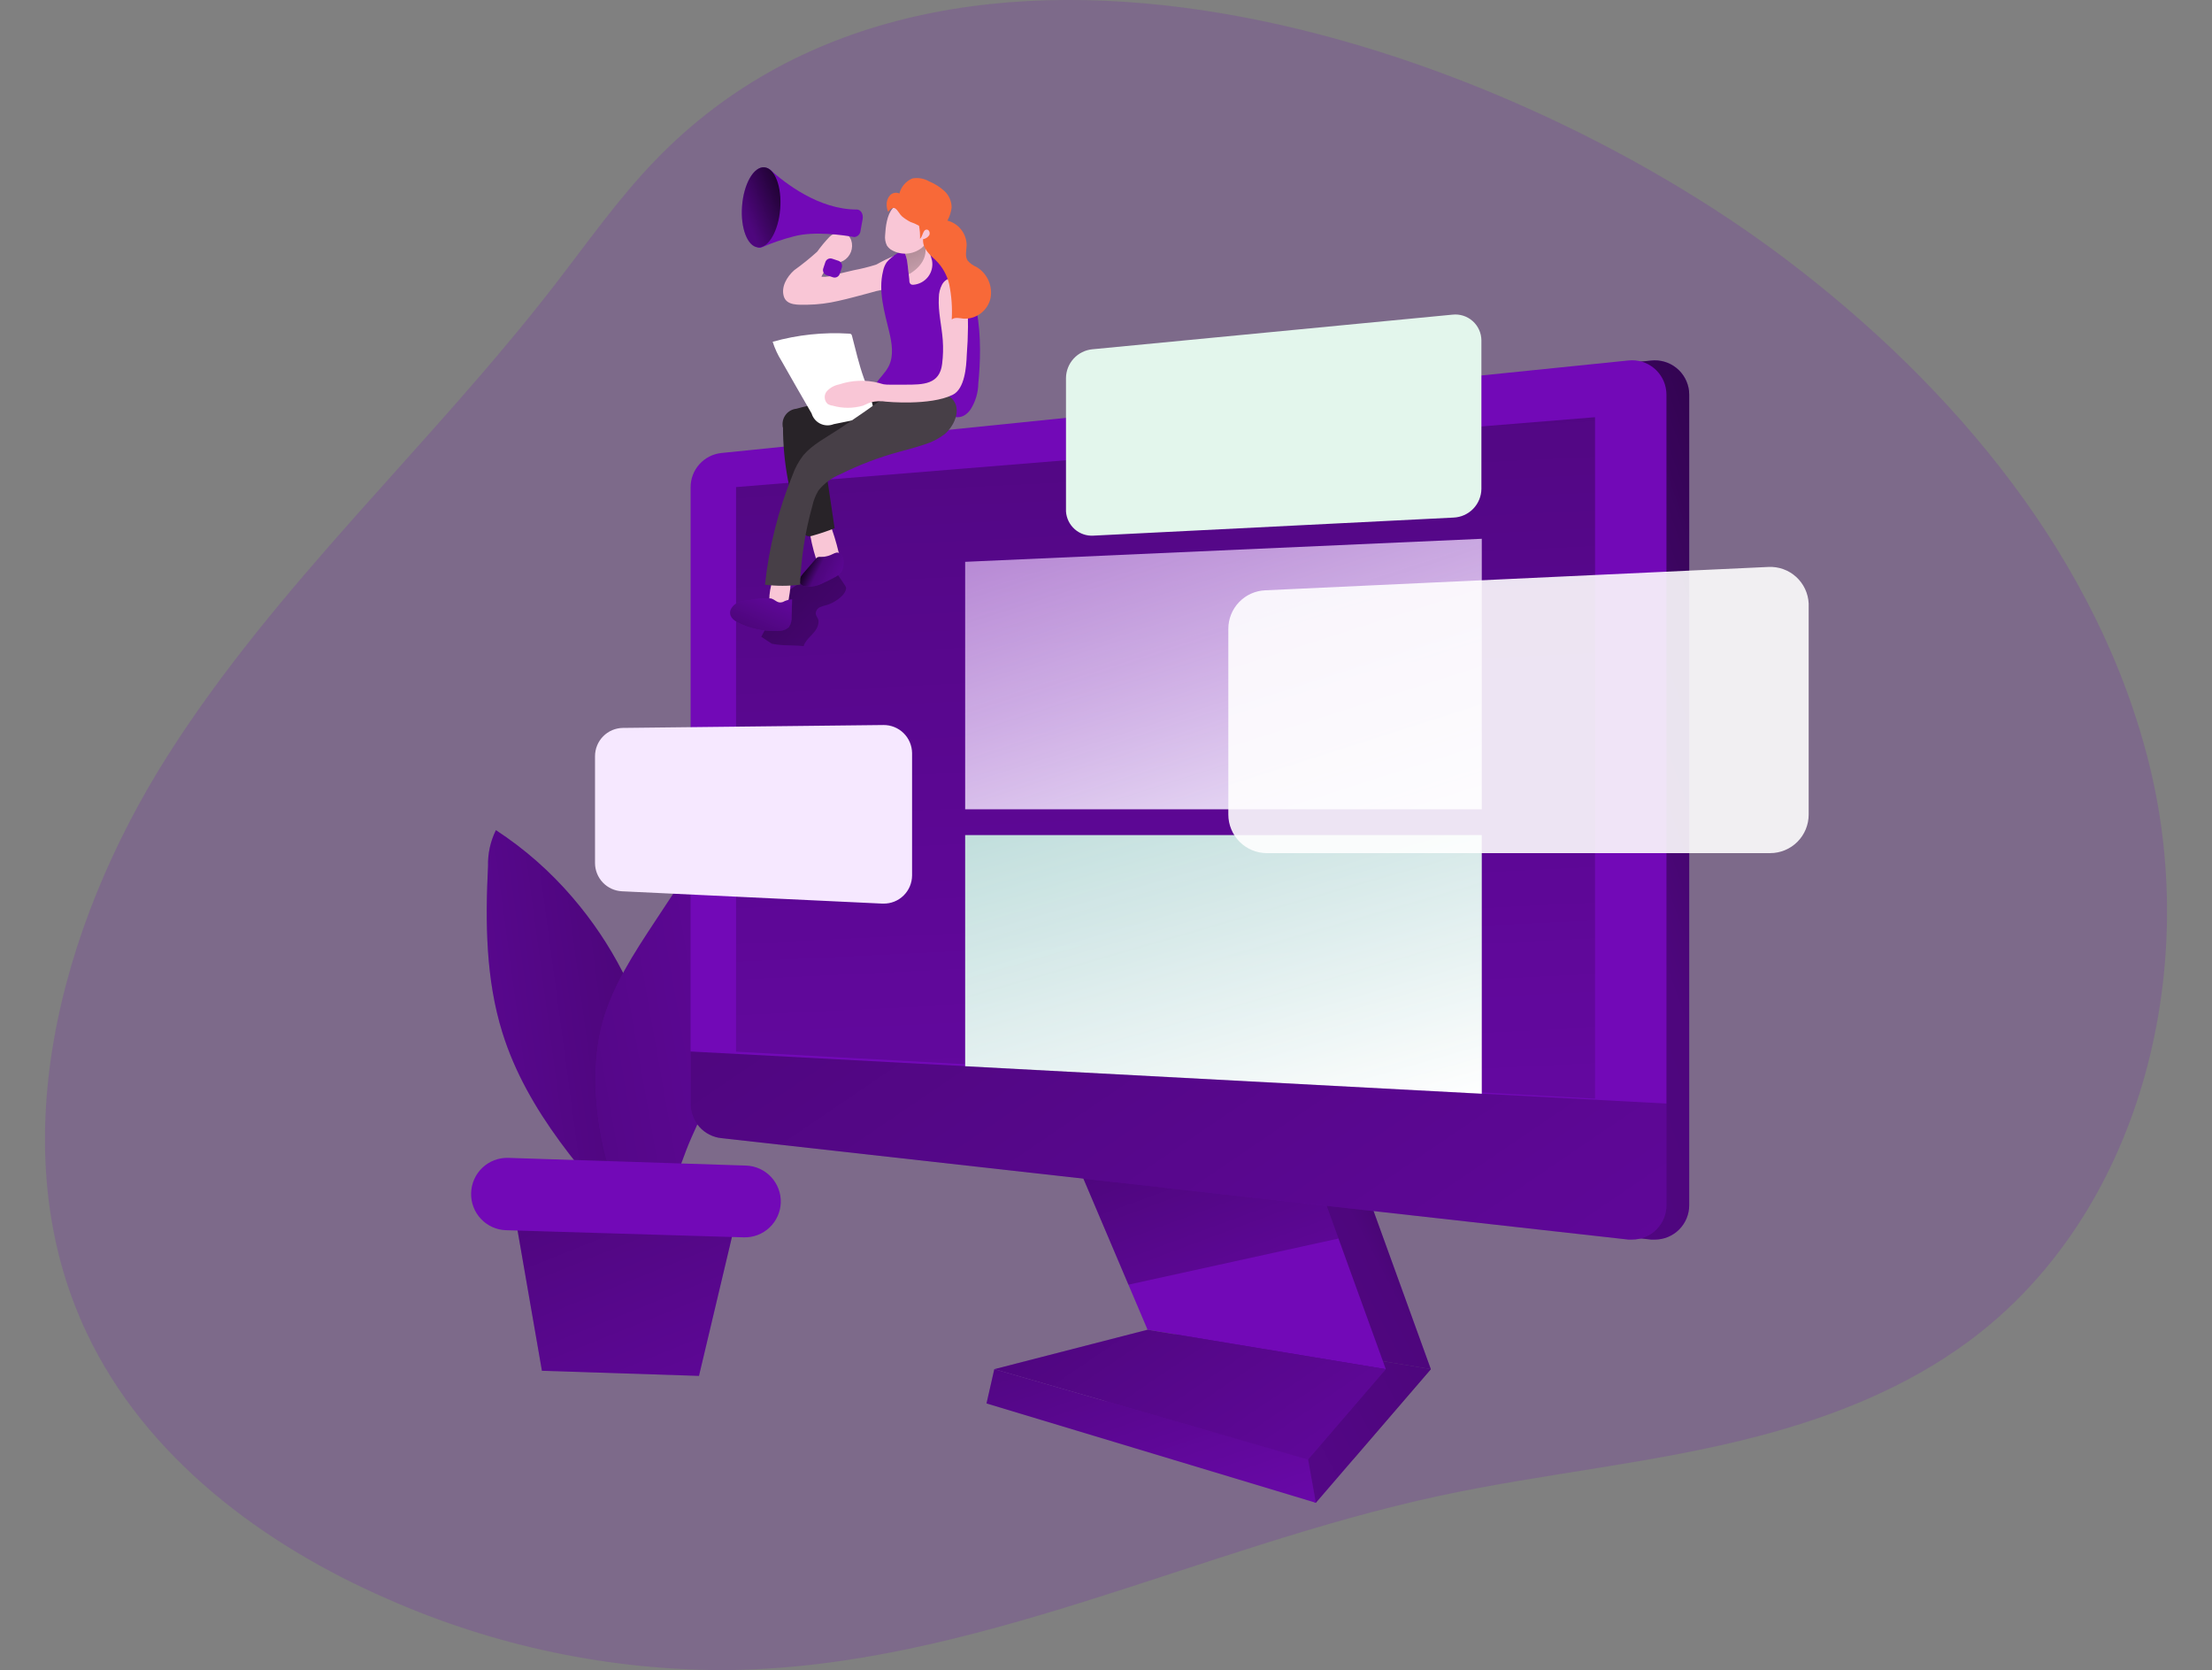 <svg width="310" height="234" viewBox="0 0 310 234" fill="none" xmlns="http://www.w3.org/2000/svg">
<rect x="0" y="0" width="310" height="234" fill="#808080" stroke="none"/>
<g clip-path="url(#clip0_1639_3124)">
<path opacity="0.18" d="M91.87 22.423C86.603 27.871 82.24 34.114 77.594 40.106C60.204 62.555 38.72 81.896 23.486 105.891C8.253 129.886 -0.007 161.142 12.167 186.786C20.374 204.116 36.755 216.402 54.316 224.035C69.336 230.674 85.583 234.069 102 233.999C136.322 233.593 168.143 216.808 201.705 209.59C216.586 206.386 231.88 205.057 246.588 201.18C257.02 198.434 267.227 194.35 275.9 187.935C299.876 170.226 308.359 136.396 301.281 107.411C294.203 78.425 273.883 54.128 250.079 36.177C209.706 5.724 133.115 -20.24 91.87 22.423Z" fill="#7209B7"/>
<path d="M103.156 170.875L72.094 169.873L75.948 192.063L97.958 192.78L103.156 170.875Z" fill="#7209B7"/>
<path d="M103.156 170.875L72.094 169.873L75.948 192.063L97.958 192.78L103.156 170.875Z" fill="url(#paint0_linear_1639_3124)"/>
<path d="M69.498 116.314C68.731 117.873 68.352 119.594 68.395 121.331C68.007 129.197 68.067 137.218 70.421 144.722C73.869 155.756 81.904 164.658 89.715 173.215C89.129 172.274 90.862 167.283 91.095 166.092C91.552 163.76 92.069 161.438 92.552 159.115C93.328 155.437 92.552 151.569 91.638 147.951C89.643 139.749 85.734 132.138 80.232 125.743C77.119 122.106 73.505 118.931 69.498 116.314V116.314Z" fill="#7209B7"/>
<path d="M69.498 116.314C68.731 117.873 68.352 119.594 68.395 121.331C68.007 129.197 68.067 137.218 70.421 144.722C73.869 155.756 81.904 164.658 89.715 173.215C89.129 172.274 90.862 167.283 91.095 166.092C91.552 163.76 92.069 161.438 92.552 159.115C93.328 155.437 92.552 151.569 91.638 147.951C89.643 139.749 85.734 132.138 80.232 125.743C77.119 122.106 73.505 118.931 69.498 116.314V116.314Z" fill="url(#paint1_linear_1639_3124)"/>
<path d="M104.294 142.926C106.932 137.054 109.596 131.105 110.587 124.742C111.579 118.378 110.699 111.471 106.811 106.342C101.793 113.957 96.77 121.57 91.741 129.18C88.844 133.575 85.896 138.064 84.473 143.141C81.982 152.044 84.197 165.738 90.12 172.956C93.5 170.063 95.078 163.458 96.905 159.374L104.294 142.926Z" fill="#7209B7"/>
<path d="M104.294 142.926C106.932 137.054 109.596 131.105 110.587 124.742C111.579 118.378 110.699 111.471 106.811 106.342C101.793 113.957 96.77 121.57 91.741 129.18C88.844 133.575 85.896 138.064 84.473 143.141C81.982 152.044 84.197 165.738 90.12 172.956C93.5 170.063 95.078 163.458 96.905 159.374L104.294 142.926Z" fill="url(#paint2_linear_1639_3124)"/>
<path d="M71.231 162.231L104.544 163.31C105.876 163.353 107.136 163.922 108.05 164.893C108.965 165.863 109.458 167.157 109.423 168.491C109.378 169.823 108.809 171.083 107.84 171.997C106.872 172.911 105.581 173.404 104.251 173.369L70.904 172.368C69.573 172.323 68.313 171.753 67.4 170.783C66.486 169.813 65.991 168.52 66.024 167.187V167.187C66.037 166.518 66.183 165.858 66.453 165.246C66.722 164.634 67.111 164.081 67.595 163.621C68.079 163.16 68.65 162.799 69.274 162.561C69.898 162.322 70.564 162.21 71.231 162.231Z" fill="#7209B7"/>
<path d="M156.401 161.021L167.143 186.312L200.525 191.838L189.783 162.187L156.401 161.021Z" fill="#7209B7"/>
<path d="M156.401 161.021L167.143 186.312L200.525 191.838L189.783 162.187L156.401 161.021Z" fill="url(#paint3_linear_1639_3124)"/>
<path d="M167.143 186.312L145.659 191.838L189.636 204.488L200.525 191.838L167.143 186.312Z" fill="url(#paint4_linear_1639_3124)"/>
<path d="M167.143 186.312L145.659 191.838L184.412 210.558L200.525 191.838L167.143 186.312Z" fill="#7209B7"/>
<path d="M167.143 186.312L145.659 191.838L184.412 210.558L200.525 191.838L167.143 186.312Z" fill="url(#paint5_linear_1639_3124)"/>
<path d="M150.082 161.021L160.824 186.312L194.214 191.838L183.472 162.187L150.082 161.021Z" fill="#7209B7"/>
<path d="M158.143 180L187.585 173.533L183.472 162.187L150.082 161.021L158.143 180Z" fill="url(#paint6_linear_1639_3124)"/>
<path d="M160.823 186.312L139.348 191.838L183.325 204.488L194.213 191.838L160.823 186.312Z" fill="#7209B7"/>
<path d="M160.823 186.312L139.348 191.838L183.325 204.488L194.213 191.838L160.823 186.312Z" fill="url(#paint7_linear_1639_3124)"/>
<path d="M183.325 204.487L184.411 210.557L138.253 196.639L139.348 191.838L183.325 204.487Z" fill="#7209B7"/>
<path d="M183.325 204.487L184.411 210.557L138.253 196.639L139.348 191.838L183.325 204.487Z" fill="url(#paint8_linear_1639_3124)"/>
<path d="M236.734 55.294V168.862C236.734 169.496 236.609 170.124 236.366 170.71C236.123 171.296 235.767 171.828 235.319 172.275C234.87 172.723 234.338 173.077 233.752 173.318C233.167 173.56 232.539 173.682 231.906 173.68H231.389L104.285 159.468C103.102 159.344 102.007 158.786 101.211 157.901C100.415 157.016 99.975 155.867 99.975 154.676V68.263C99.975 67.072 100.415 65.923 101.211 65.038C102.007 64.153 103.102 63.595 104.285 63.471L231.389 50.52C232.658 50.379 233.93 50.748 234.927 51.546C235.925 52.344 236.565 53.506 236.708 54.776C236.725 54.949 236.734 55.122 236.734 55.294Z" fill="#7209B7"/>
<path d="M236.734 55.294V168.862C236.734 169.496 236.609 170.124 236.366 170.71C236.123 171.296 235.767 171.828 235.319 172.275C234.87 172.723 234.338 173.077 233.752 173.318C233.167 173.56 232.539 173.682 231.906 173.68H231.389L104.285 159.468C103.102 159.344 102.007 158.786 101.211 157.901C100.415 157.016 99.975 155.867 99.975 154.676V68.263C99.975 67.072 100.415 65.923 101.211 65.038C102.007 64.153 103.102 63.595 104.285 63.471L231.389 50.52C232.658 50.379 233.93 50.748 234.927 51.546C235.925 52.344 236.565 53.506 236.708 54.776C236.725 54.949 236.734 55.122 236.734 55.294Z" fill="url(#paint9_linear_1639_3124)"/>
<path d="M233.545 55.295V168.863C233.545 169.497 233.42 170.125 233.177 170.71C232.934 171.296 232.578 171.828 232.129 172.275C231.681 172.723 231.149 173.078 230.563 173.319C229.977 173.56 229.35 173.683 228.717 173.681H228.199L101.096 159.468C99.913 159.345 98.818 158.786 98.022 157.901C97.226 157.016 96.785 155.867 96.785 154.676V68.263C96.785 67.072 97.226 65.923 98.022 65.038C98.818 64.153 99.913 63.595 101.096 63.471L228.251 50.503C228.88 50.439 229.515 50.501 230.12 50.684C230.726 50.867 231.289 51.167 231.778 51.568C232.267 51.969 232.673 52.462 232.972 53.02C233.27 53.578 233.456 54.19 233.519 54.82C233.536 54.977 233.544 55.136 233.545 55.295Z" fill="#7209B7"/>
<path d="M103.156 147.355V68.246L223.535 58.455V153.934L103.156 147.355Z" fill="url(#paint10_linear_1639_3124)"/>
<path d="M207.663 113.395H135.262V78.719L207.663 75.49V113.395Z" fill="url(#paint11_linear_1639_3124)"/>
<path d="M207.663 153.251L135.262 149.4V117.004H207.663V153.251Z" fill="url(#paint12_linear_1639_3124)"/>
<path d="M233.545 154.624V168.862C233.545 169.496 233.42 170.124 233.177 170.71C232.934 171.296 232.578 171.828 232.129 172.275C231.681 172.723 231.149 173.077 230.563 173.318C229.977 173.56 229.35 173.682 228.717 173.68H228.199L101.096 159.468C99.913 159.344 98.818 158.786 98.022 157.901C97.226 157.016 96.785 155.867 96.785 154.676V147.328L233.545 154.624Z" fill="url(#paint13_linear_1639_3124)"/>
<path d="M118.579 82.347C118.579 83.452 116.803 84.496 115.932 84.755C115.569 84.834 115.214 84.946 114.872 85.092C114.705 85.177 114.565 85.307 114.468 85.467C114.37 85.627 114.319 85.811 114.32 85.999C114.363 86.318 114.622 86.577 114.691 86.862C114.733 87.153 114.701 87.451 114.596 87.726C114.26 88.788 112.941 89.453 112.622 90.532C110.794 90.342 109.975 90.532 108.165 90.195L106.69 89.219L108.966 84.954C109.261 84.354 109.623 83.789 110.044 83.27C110.534 82.745 111.097 82.294 111.717 81.932C113.297 80.905 114.945 79.985 116.648 79.178C116.389 79.281 118.579 82.062 118.579 82.347Z" fill="url(#paint14_linear_1639_3124)"/>
<path d="M122.864 37.041L122.683 37.11C121.687 37.42 120.674 37.671 119.648 37.861L117.312 38.414C116.617 38.692 115.87 38.816 115.122 38.777C115.416 38.075 115.939 37.493 116.605 37.127C117.105 36.886 117.683 36.808 118.174 36.549C118.666 36.273 119.046 35.834 119.251 35.308C119.455 34.782 119.471 34.201 119.295 33.665C119.184 33.347 118.987 33.066 118.726 32.853C118.332 32.631 117.876 32.544 117.428 32.605C116.98 32.666 116.564 32.871 116.243 33.19C115.622 33.844 115.046 34.539 114.519 35.271C113.496 36.194 112.422 37.059 111.303 37.861C110.268 38.785 109.449 40.193 109.846 41.522C110.243 42.852 111.941 42.697 113.122 42.697C114.603 42.676 116.077 42.493 117.519 42.153C118.941 41.842 120.347 41.445 121.761 41.073C122.438 40.86 123.13 40.692 123.83 40.572C124.293 40.589 124.756 40.531 125.201 40.4C125.596 40.197 125.937 39.901 126.192 39.536C126.676 38.985 126.977 38.297 127.054 37.568C127.106 36.549 126.416 35.556 125.33 35.841C124.483 36.188 123.66 36.589 122.864 37.041V37.041Z" fill="#F9C6D6"/>
<path d="M117.519 77.329C117.66 77.615 117.732 77.929 117.732 78.248C117.732 78.567 117.66 78.882 117.519 79.168C117.345 79.383 117.116 79.548 116.856 79.643C116.551 79.79 116.211 79.85 115.875 79.815C115.538 79.78 115.218 79.651 114.95 79.444C114.673 79.132 114.477 78.755 114.381 78.347C113.906 76.861 113.563 75.335 113.355 73.788C113.32 73.65 113.32 73.504 113.355 73.365C113.433 73.214 113.561 73.095 113.717 73.029C114.519 72.588 115.787 72.243 116.244 73.21C116.759 74.553 117.186 75.929 117.519 77.329V77.329Z" fill="#F9C6D6"/>
<path d="M115.079 78.038C114.908 78.012 114.733 78.03 114.571 78.09C114.457 78.149 114.359 78.235 114.286 78.34L112.562 80.343C112.226 80.732 111.863 81.267 112.105 81.716C112.189 81.845 112.3 81.953 112.432 82.032C112.563 82.111 112.711 82.159 112.864 82.174C113.707 82.258 114.558 82.097 115.312 81.707C115.855 81.466 116.39 81.207 116.907 80.922C117.297 80.746 117.638 80.476 117.898 80.136C118.295 79.514 118.416 78.02 117.709 77.546C117.347 77.312 117.028 77.477 116.691 77.641C116.193 77.9 115.641 78.036 115.079 78.038V78.038Z" fill="#7209B7"/>
<path d="M107.803 84.15C107.777 84.261 107.777 84.376 107.803 84.487C107.861 84.597 107.951 84.688 108.061 84.746C108.394 84.978 108.786 85.11 109.191 85.126C109.393 85.134 109.594 85.095 109.778 85.011C109.962 84.927 110.124 84.8 110.251 84.642C110.44 84.344 110.553 84.002 110.579 83.65C110.726 82.884 110.801 82.106 110.803 81.327C110.808 81.217 110.771 81.108 110.699 81.025C110.641 80.983 110.573 80.956 110.501 80.947C109.863 80.809 108.613 80.472 108.294 81.258C107.976 82.189 107.81 83.166 107.803 84.15V84.15Z" fill="#F9C6D6"/>
<path d="M105.13 84.073C104.59 84.099 104.056 84.201 103.544 84.375C103.287 84.469 103.051 84.614 102.851 84.8C102.651 84.987 102.491 85.213 102.38 85.463C102.294 85.715 102.294 85.988 102.38 86.24C102.553 86.624 102.859 86.931 103.242 87.104C105.047 88.081 107.092 88.527 109.139 88.39C109.664 88.407 110.174 88.218 110.562 87.864C110.845 87.432 110.978 86.919 110.941 86.404L111.01 83.978C110.55 84.005 110.102 84.134 109.699 84.358C108.949 84.617 108.656 83.995 108.027 83.849C107.056 83.78 106.079 83.856 105.13 84.073V84.073Z" fill="#7209B7"/>
<path d="M115.079 78.038C114.908 78.012 114.733 78.03 114.571 78.09C114.457 78.149 114.359 78.235 114.286 78.34L112.562 80.343C112.226 80.732 111.863 81.267 112.105 81.716C112.189 81.845 112.3 81.953 112.432 82.032C112.563 82.111 112.711 82.159 112.864 82.174C113.707 82.258 114.558 82.097 115.312 81.707C115.855 81.466 116.39 81.207 116.907 80.922C117.297 80.746 117.638 80.476 117.898 80.136C118.295 79.514 118.416 78.02 117.709 77.546C117.347 77.312 117.028 77.477 116.691 77.641C116.193 77.9 115.641 78.036 115.079 78.038V78.038Z" fill="url(#paint15_linear_1639_3124)"/>
<path d="M105.13 84.073C104.59 84.099 104.056 84.201 103.544 84.375C103.287 84.469 103.051 84.614 102.851 84.8C102.651 84.987 102.491 85.213 102.38 85.463C102.294 85.715 102.294 85.988 102.38 86.24C102.553 86.624 102.859 86.931 103.242 87.104C105.047 88.081 107.092 88.527 109.139 88.39C109.664 88.407 110.174 88.218 110.562 87.864C110.845 87.432 110.978 86.919 110.941 86.404L111.01 83.978C110.55 84.005 110.102 84.134 109.699 84.358C108.949 84.617 108.656 83.995 108.027 83.849C107.056 83.78 106.079 83.856 105.13 84.073V84.073Z" fill="url(#paint16_linear_1639_3124)"/>
<path d="M111.604 57.271C111.322 57.3 111.049 57.384 110.799 57.52C110.55 57.655 110.33 57.838 110.151 58.059C109.973 58.279 109.839 58.533 109.759 58.805C109.678 59.077 109.652 59.363 109.682 59.645C109.682 59.74 109.682 59.827 109.734 59.922C109.744 64.824 110.655 69.683 112.423 74.255C112.463 74.424 112.536 74.584 112.64 74.724C112.744 74.863 112.876 74.98 113.027 75.066C113.289 75.161 113.576 75.161 113.837 75.066C114.898 74.771 115.943 74.419 116.967 74.013L115.579 64.696C115.515 64.436 115.53 64.162 115.622 63.911C115.725 63.737 115.867 63.589 116.036 63.479C117.613 62.314 119.279 61.275 121.019 60.37C122.407 59.654 123.993 58.834 124.373 57.305C124.446 57.051 124.46 56.783 124.414 56.523C124.367 56.263 124.262 56.016 124.105 55.803C123.883 55.588 123.623 55.415 123.338 55.294C122.394 54.705 121.311 54.377 120.2 54.344C119.338 54.439 119.027 54.931 118.32 55.302C116.346 56.269 113.734 56.666 111.604 57.271Z" fill="#282328"/>
<path d="M119.407 47.075C119.389 46.982 119.348 46.896 119.286 46.825C119.2 46.765 119.097 46.738 118.993 46.747C115.385 46.524 111.766 46.91 108.285 47.886C108.585 48.83 109.002 49.732 109.527 50.572C110.923 53.024 112.32 55.485 113.742 57.928C113.829 58.222 113.973 58.496 114.166 58.734C114.359 58.972 114.596 59.169 114.865 59.316C115.135 59.461 115.43 59.553 115.734 59.584C116.038 59.616 116.346 59.587 116.639 59.5L116.837 59.431L122.209 58.343C123.071 58.17 121.346 53.723 121.036 52.903C120.364 51.004 119.915 49.026 119.407 47.075Z" fill="white"/>
<path d="M126.597 57.09C125.737 56.754 124.902 56.359 124.097 55.907C121.045 54.18 123.545 53.317 124.562 51.288C125.287 49.82 124.993 48.067 124.614 46.478C123.95 43.69 123.062 40.797 123.752 38.008C123.833 37.556 124.009 37.126 124.269 36.748C124.455 36.512 124.67 36.3 124.907 36.117C125.549 35.551 126.292 35.111 127.097 34.822C128.681 34.396 130.368 34.61 131.796 35.418C137.701 38.431 137.667 48.05 137.106 53.706C137.09 55.024 136.702 56.311 135.986 57.418C134.822 58.955 133.735 58.403 132.261 58.144C130.27 57.807 128.494 57.833 126.597 57.09Z" fill="#7209B7"/>
<path d="M130.037 38.82C129.787 39.131 129.476 39.387 129.123 39.573C128.77 39.758 128.383 39.87 127.985 39.899C127.858 39.915 127.73 39.884 127.623 39.813C127.508 39.699 127.443 39.544 127.442 39.381C127.442 39.062 127.364 38.648 127.33 38.242C127.295 37.836 127.227 37.326 127.183 36.972C127.096 36.03 126.744 35.131 126.166 34.382C126.047 34.221 125.911 34.074 125.761 33.942C124.778 33.078 128.787 33.406 129.313 32.215C129.925 33.001 129.873 34.114 130.175 35.081C130.354 35.552 130.504 36.034 130.623 36.523C130.693 36.926 130.677 37.339 130.576 37.735C130.475 38.131 130.291 38.501 130.037 38.82V38.82Z" fill="#F9C6D6"/>
<path d="M127.382 38.423L127.33 38.242C127.278 37.784 127.226 37.326 127.183 36.972C127.096 36.03 126.744 35.131 126.166 34.382V34.287C126.166 34.287 129.339 32.198 129.683 34.641C130.028 37.085 127.382 38.423 127.382 38.423Z" fill="url(#paint17_linear_1639_3124)"/>
<path d="M124.045 32.958C123.987 33.466 124.08 33.98 124.313 34.435C124.443 34.623 124.603 34.789 124.787 34.927C125.453 35.363 126.24 35.576 127.035 35.536C127.829 35.496 128.591 35.204 129.209 34.702C129.818 34.177 130.309 33.529 130.647 32.799C130.986 32.069 131.166 31.276 131.175 30.471C131.272 29.633 131.036 28.79 130.52 28.123C130.209 27.821 129.828 27.601 129.41 27.485C128.993 27.369 128.554 27.36 128.132 27.458C126.976 27.723 125.923 28.324 125.106 29.185C124.304 30.083 124.106 31.81 124.045 32.958Z" fill="#F9C6D6"/>
<path d="M112.596 63.773C111.94 64.617 111.425 65.561 111.07 66.57C109.069 71.481 107.769 76.649 107.208 81.922C108.84 82.129 110.491 82.129 112.122 81.922C112.26 78.189 112.839 74.485 113.846 70.887C114.011 70.119 114.303 69.384 114.709 68.712C115.523 67.707 116.579 66.925 117.778 66.441C120.415 65.126 123.176 64.077 126.02 63.306C127.218 62.97 128.425 62.667 129.606 62.262C130.616 61.953 131.562 61.465 132.399 60.82C133.874 59.585 134.986 56.883 133.037 55.553C132.098 55.036 131.048 54.758 129.977 54.741L126.683 54.43C126.378 54.364 126.06 54.374 125.76 54.459C125.459 54.545 125.184 54.704 124.959 54.922C122.511 56.813 120.002 58.497 117.433 60.215C115.812 61.286 113.872 62.27 112.596 63.773Z" fill="#473F47"/>
<path d="M135.486 41.307C135.475 41.488 135.498 41.67 135.555 41.842C135.717 44.48 135.694 47.126 135.486 49.76C135.425 51.383 135.21 54.492 133.511 55.321C130.321 56.883 124.192 56.279 124.192 56.279C123.48 56.165 122.753 56.194 122.054 56.365C121.666 56.486 121.321 56.693 120.942 56.84C119.552 57.236 118.08 57.236 116.691 56.84C116.444 56.808 116.207 56.726 115.993 56.598C115.748 56.372 115.6 56.06 115.579 55.727C115.558 55.394 115.666 55.066 115.881 54.811C116.341 54.319 116.944 53.987 117.605 53.861C119.386 53.264 121.301 53.189 123.123 53.645C123.364 53.715 123.597 53.792 123.838 53.844C124.124 53.887 124.412 53.904 124.7 53.896H126.864C129.356 53.896 131.701 53.896 132.037 50.96C132.174 49.863 132.202 48.756 132.123 47.653C131.977 45.659 131.459 43.69 131.572 41.696C131.573 41.064 131.726 40.441 132.02 39.882C132.164 39.607 132.378 39.374 132.639 39.206C132.901 39.038 133.201 38.941 133.511 38.924C133.837 38.949 134.151 39.058 134.421 39.241C134.692 39.425 134.91 39.675 135.055 39.969C135.27 40.388 135.416 40.84 135.486 41.307V41.307Z" fill="#F9C6D6"/>
<path d="M128.795 31.628C128.914 32.233 128.96 32.85 128.933 33.467C129.356 33.087 129.33 32.146 129.89 32.172C130.226 32.172 130.382 32.655 130.226 32.957C130.129 33.104 130.002 33.23 129.853 33.325C129.705 33.42 129.538 33.483 129.364 33.51C129.269 34.805 130.295 35.686 131.14 36.471C132.072 37.383 132.724 38.543 133.02 39.813C133.356 41.439 133.477 43.102 133.382 44.76C133.839 44.398 134.485 44.588 135.063 44.648C135.923 44.688 136.77 44.423 137.456 43.901C138.142 43.379 138.622 42.631 138.813 41.79C138.976 40.949 138.876 40.077 138.528 39.294C138.179 38.511 137.599 37.854 136.865 37.413C136.374 37.215 135.939 36.901 135.597 36.497C135.218 35.893 135.442 35.09 135.468 34.365C135.464 33.572 135.198 32.803 134.711 32.178C134.225 31.553 133.545 31.108 132.778 30.911C133.087 30.343 133.286 29.722 133.364 29.08C133.365 28.648 133.276 28.22 133.104 27.824C132.932 27.427 132.68 27.07 132.364 26.775C131.731 26.197 131.002 25.736 130.209 25.411C129.498 24.999 128.663 24.855 127.855 25.005C127.412 25.192 127.018 25.48 126.704 25.846C126.389 26.211 126.164 26.645 126.045 27.112C125.824 27.009 125.576 26.98 125.337 27.028C125.099 27.076 124.882 27.199 124.717 27.38C124.555 27.564 124.432 27.779 124.353 28.011C124.275 28.244 124.243 28.49 124.26 28.735C124.271 29.058 124.338 29.377 124.459 29.676C124.76 29.314 125.123 28.959 125.485 29.219C125.847 29.478 126.071 30.013 126.398 30.306C126.762 30.611 127.158 30.875 127.58 31.092C128.001 31.231 128.408 31.41 128.795 31.628Z" fill="#F86938"/>
<path d="M120.898 30.678L120.596 32.353C120.575 32.575 120.478 32.782 120.32 32.94C120.163 33.098 119.956 33.195 119.734 33.216C118.105 32.931 114.113 32.353 111.268 33.113C109.715 33.51 108.196 34.03 106.725 34.667C106.139 34.926 105.561 34.27 105.656 33.475L106.69 24.522C106.785 23.736 107.466 23.347 107.966 23.805C110.018 25.661 114.777 29.374 120.096 29.357C120.622 29.357 121.019 29.996 120.898 30.678Z" fill="#7209B7"/>
<path d="M109.343 29.262C109.588 26.163 108.59 23.555 107.114 23.439C105.637 23.322 104.242 25.74 103.998 28.839C103.753 31.939 104.751 34.546 106.228 34.663C107.704 34.78 109.099 32.362 109.343 29.262Z" fill="#7209B7"/>
<path d="M109.343 29.262C109.588 26.163 108.59 23.555 107.114 23.439C105.637 23.322 104.242 25.74 103.998 28.839C103.753 31.939 104.751 34.546 106.228 34.663C107.704 34.78 109.099 32.362 109.343 29.262Z" fill="url(#paint18_linear_1639_3124)"/>
<path d="M115.669 36.723L115.375 37.608C115.245 38.001 115.457 38.426 115.85 38.557L116.734 38.852C117.127 38.983 117.552 38.77 117.682 38.376L117.976 37.491C118.107 37.098 117.894 36.672 117.501 36.541L116.618 36.247C116.225 36.116 115.8 36.329 115.669 36.723Z" fill="#7209B7"/>
<path opacity="0.89" d="M248.08 119.534H177.54C176.11 119.532 174.738 118.962 173.727 117.949C172.715 116.935 172.146 115.562 172.144 114.129V88.105C172.145 86.711 172.683 85.371 173.647 84.366C174.611 83.36 175.926 82.766 177.316 82.709L247.838 79.436C248.545 79.401 249.252 79.507 249.918 79.746C250.584 79.984 251.196 80.353 251.72 80.829C252.244 81.306 252.668 81.881 252.97 82.522C253.271 83.163 253.444 83.857 253.477 84.565C253.477 84.66 253.477 84.746 253.477 84.833V114.129C253.477 115.563 252.908 116.937 251.896 117.951C250.884 118.965 249.511 119.534 248.08 119.534V119.534Z" fill="white"/>
<path d="M203.706 72.519L153.246 75.049C152.285 75.111 151.34 74.788 150.617 74.151C149.895 73.515 149.454 72.617 149.392 71.656C149.388 71.572 149.388 71.489 149.392 71.405V52.954C149.406 51.947 149.791 50.981 150.471 50.24C151.152 49.5 152.081 49.036 153.082 48.939L203.568 44.086C204.077 44.03 204.592 44.083 205.079 44.239C205.567 44.396 206.016 44.654 206.397 44.996C206.779 45.338 207.084 45.757 207.293 46.225C207.502 46.693 207.611 47.2 207.611 47.712V68.496C207.599 69.54 207.187 70.539 206.46 71.288C205.734 72.036 204.748 72.477 203.706 72.519V72.519Z" fill="#E3F6EC"/>
<path d="M123.675 126.607L87.164 124.88C86.145 124.831 85.185 124.391 84.481 123.651C83.778 122.912 83.386 121.929 83.388 120.908V105.953C83.388 104.91 83.799 103.908 84.531 103.166C85.264 102.424 86.26 102.001 87.302 101.99L123.813 101.584C124.334 101.579 124.851 101.676 125.334 101.87C125.817 102.064 126.258 102.352 126.63 102.717C127.002 103.082 127.299 103.516 127.503 103.996C127.708 104.476 127.816 104.991 127.822 105.513V122.669C127.818 123.191 127.712 123.707 127.509 124.188C127.306 124.669 127.01 125.104 126.638 125.47C126.267 125.836 125.827 126.125 125.343 126.32C124.86 126.515 124.343 126.612 123.821 126.607H123.675Z" fill="#F6E8FF"/>
</g>
<defs>
<linearGradient id="paint0_linear_1639_3124" x1="73.792" y1="142.14" x2="112.561" y2="238.584" gradientUnits="userSpaceOnUse">
<stop offset="0.01"/>
<stop offset="0.08" stop-opacity="0.69"/>
<stop offset="0.21" stop-opacity="0.32"/>
<stop offset="1" stop-opacity="0"/>
</linearGradient>
<linearGradient id="paint1_linear_1639_3124" x1="110.422" y1="140.601" x2="20.484" y2="152.733" gradientUnits="userSpaceOnUse">
<stop offset="0.01"/>
<stop offset="0.13" stop-opacity="0.69"/>
<stop offset="0.25" stop-opacity="0.32"/>
<stop offset="1" stop-opacity="0"/>
</linearGradient>
<linearGradient id="paint2_linear_1639_3124" x1="25.161" y1="152.601" x2="164.679" y2="128.027" gradientUnits="userSpaceOnUse">
<stop offset="0.01"/>
<stop offset="0.13" stop-opacity="0.69"/>
<stop offset="0.25" stop-opacity="0.32"/>
<stop offset="1" stop-opacity="0"/>
</linearGradient>
<linearGradient id="paint3_linear_1639_3124" x1="223.234" y1="152.62" x2="64.41" y2="236.813" gradientUnits="userSpaceOnUse">
<stop offset="0.01"/>
<stop offset="0.08" stop-opacity="0.69"/>
<stop offset="0.21" stop-opacity="0.32"/>
<stop offset="1" stop-opacity="0"/>
</linearGradient>
<linearGradient id="paint4_linear_1639_3124" x1="229.846" y1="165.089" x2="71.022" y2="249.282" gradientUnits="userSpaceOnUse">
<stop offset="0.01"/>
<stop offset="0.08" stop-opacity="0.69"/>
<stop offset="0.21" stop-opacity="0.32"/>
<stop offset="1" stop-opacity="0"/>
</linearGradient>
<linearGradient id="paint5_linear_1639_3124" x1="230.527" y1="166.376" x2="71.704" y2="250.56" gradientUnits="userSpaceOnUse">
<stop offset="0.01"/>
<stop offset="0.08" stop-opacity="0.69"/>
<stop offset="0.21" stop-opacity="0.32"/>
<stop offset="1" stop-opacity="0"/>
</linearGradient>
<linearGradient id="paint6_linear_1639_3124" x1="160.816" y1="145.445" x2="183.74" y2="207.357" gradientUnits="userSpaceOnUse">
<stop offset="0.01"/>
<stop offset="0.08" stop-opacity="0.69"/>
<stop offset="0.21" stop-opacity="0.32"/>
<stop offset="1" stop-opacity="0"/>
</linearGradient>
<linearGradient id="paint7_linear_1639_3124" x1="142.555" y1="156.066" x2="203.211" y2="245.381" gradientUnits="userSpaceOnUse">
<stop offset="0.01"/>
<stop offset="0.08" stop-opacity="0.69"/>
<stop offset="0.21" stop-opacity="0.32"/>
<stop offset="1" stop-opacity="0"/>
</linearGradient>
<linearGradient id="paint8_linear_1639_3124" x1="149.349" y1="167.446" x2="170.588" y2="228.756" gradientUnits="userSpaceOnUse">
<stop offset="0.01"/>
<stop offset="0.08" stop-opacity="0.69"/>
<stop offset="0.21" stop-opacity="0.32"/>
<stop offset="1" stop-opacity="0"/>
</linearGradient>
<linearGradient id="paint9_linear_1639_3124" x1="292.798" y1="73.919" x2="-48.274" y2="195.913" gradientUnits="userSpaceOnUse">
<stop offset="0.01"/>
<stop offset="0.08" stop-opacity="0.69"/>
<stop offset="0.21" stop-opacity="0.32"/>
<stop offset="1" stop-opacity="0"/>
</linearGradient>
<linearGradient id="paint10_linear_1639_3124" x1="157.453" y1="-19.721" x2="169.871" y2="237.729" gradientUnits="userSpaceOnUse">
<stop offset="0.01" stop-color="white"/>
<stop offset="0.08" stop-opacity="0.69"/>
<stop offset="0.21" stop-opacity="0.32"/>
<stop offset="1" stop-opacity="0"/>
</linearGradient>
<linearGradient id="paint11_linear_1639_3124" x1="138.702" y1="-8.194" x2="222.429" y2="253.319" gradientUnits="userSpaceOnUse">
<stop offset="0.01"/>
<stop offset="0.08" stop-opacity="0.69"/>
<stop offset="0.177" stop-color="#D8A8F2" stop-opacity="0.54"/>
<stop offset="0.536" stop-color="#F9FAFF"/>
</linearGradient>
<linearGradient id="paint12_linear_1639_3124" x1="143.978" y1="37.525" x2="203.856" y2="245.331" gradientUnits="userSpaceOnUse">
<stop offset="0.241" stop-color="#B8F0DA" stop-opacity="0.87"/>
<stop offset="0.599" stop-color="white"/>
<stop offset="0.654" stop-color="#CFD8DC"/>
<stop offset="1" stop-opacity="0"/>
</linearGradient>
<linearGradient id="paint13_linear_1639_3124" x1="97.07" y1="54.802" x2="263.867" y2="300.422" gradientUnits="userSpaceOnUse">
<stop offset="0.01"/>
<stop offset="0.08" stop-opacity="0.69"/>
<stop offset="0.21" stop-opacity="0.32"/>
<stop offset="1" stop-opacity="0"/>
</linearGradient>
<linearGradient id="paint14_linear_1639_3124" x1="101.88" y1="75.128" x2="129.869" y2="100.963" gradientUnits="userSpaceOnUse">
<stop offset="0.01"/>
<stop offset="0.13" stop-opacity="0.69"/>
<stop offset="0.25" stop-opacity="0.32"/>
<stop offset="1" stop-opacity="0"/>
</linearGradient>
<linearGradient id="paint15_linear_1639_3124" x1="112.389" y1="78.452" x2="122.163" y2="83.302" gradientUnits="userSpaceOnUse">
<stop offset="0.01"/>
<stop offset="0.13" stop-opacity="0.69"/>
<stop offset="0.25" stop-opacity="0.32"/>
<stop offset="1" stop-opacity="0"/>
</linearGradient>
<linearGradient id="paint16_linear_1639_3124" x1="104.406" y1="91.352" x2="110.145" y2="78.459" gradientUnits="userSpaceOnUse">
<stop offset="0.01"/>
<stop offset="0.13" stop-opacity="0.69"/>
<stop offset="0.25" stop-opacity="0.32"/>
<stop offset="1" stop-opacity="0"/>
</linearGradient>
<linearGradient id="paint17_linear_1639_3124" x1="125.942" y1="30.756" x2="132.147" y2="44.287" gradientUnits="userSpaceOnUse">
<stop offset="0.01"/>
<stop offset="0.13" stop-opacity="0.69"/>
<stop offset="0.25" stop-opacity="0.32"/>
<stop offset="1" stop-opacity="0"/>
</linearGradient>
<linearGradient id="paint18_linear_1639_3124" x1="112.693" y1="26.474" x2="73.322" y2="43.263" gradientUnits="userSpaceOnUse">
<stop offset="0.01"/>
<stop offset="0.08" stop-opacity="0.69"/>
<stop offset="0.21" stop-opacity="0.32"/>
<stop offset="1" stop-opacity="0"/>
</linearGradient>
<clipPath id="clip0_1639_3124">
<rect width="310" height="234" fill="white"/>
</clipPath>
</defs>
</svg>
